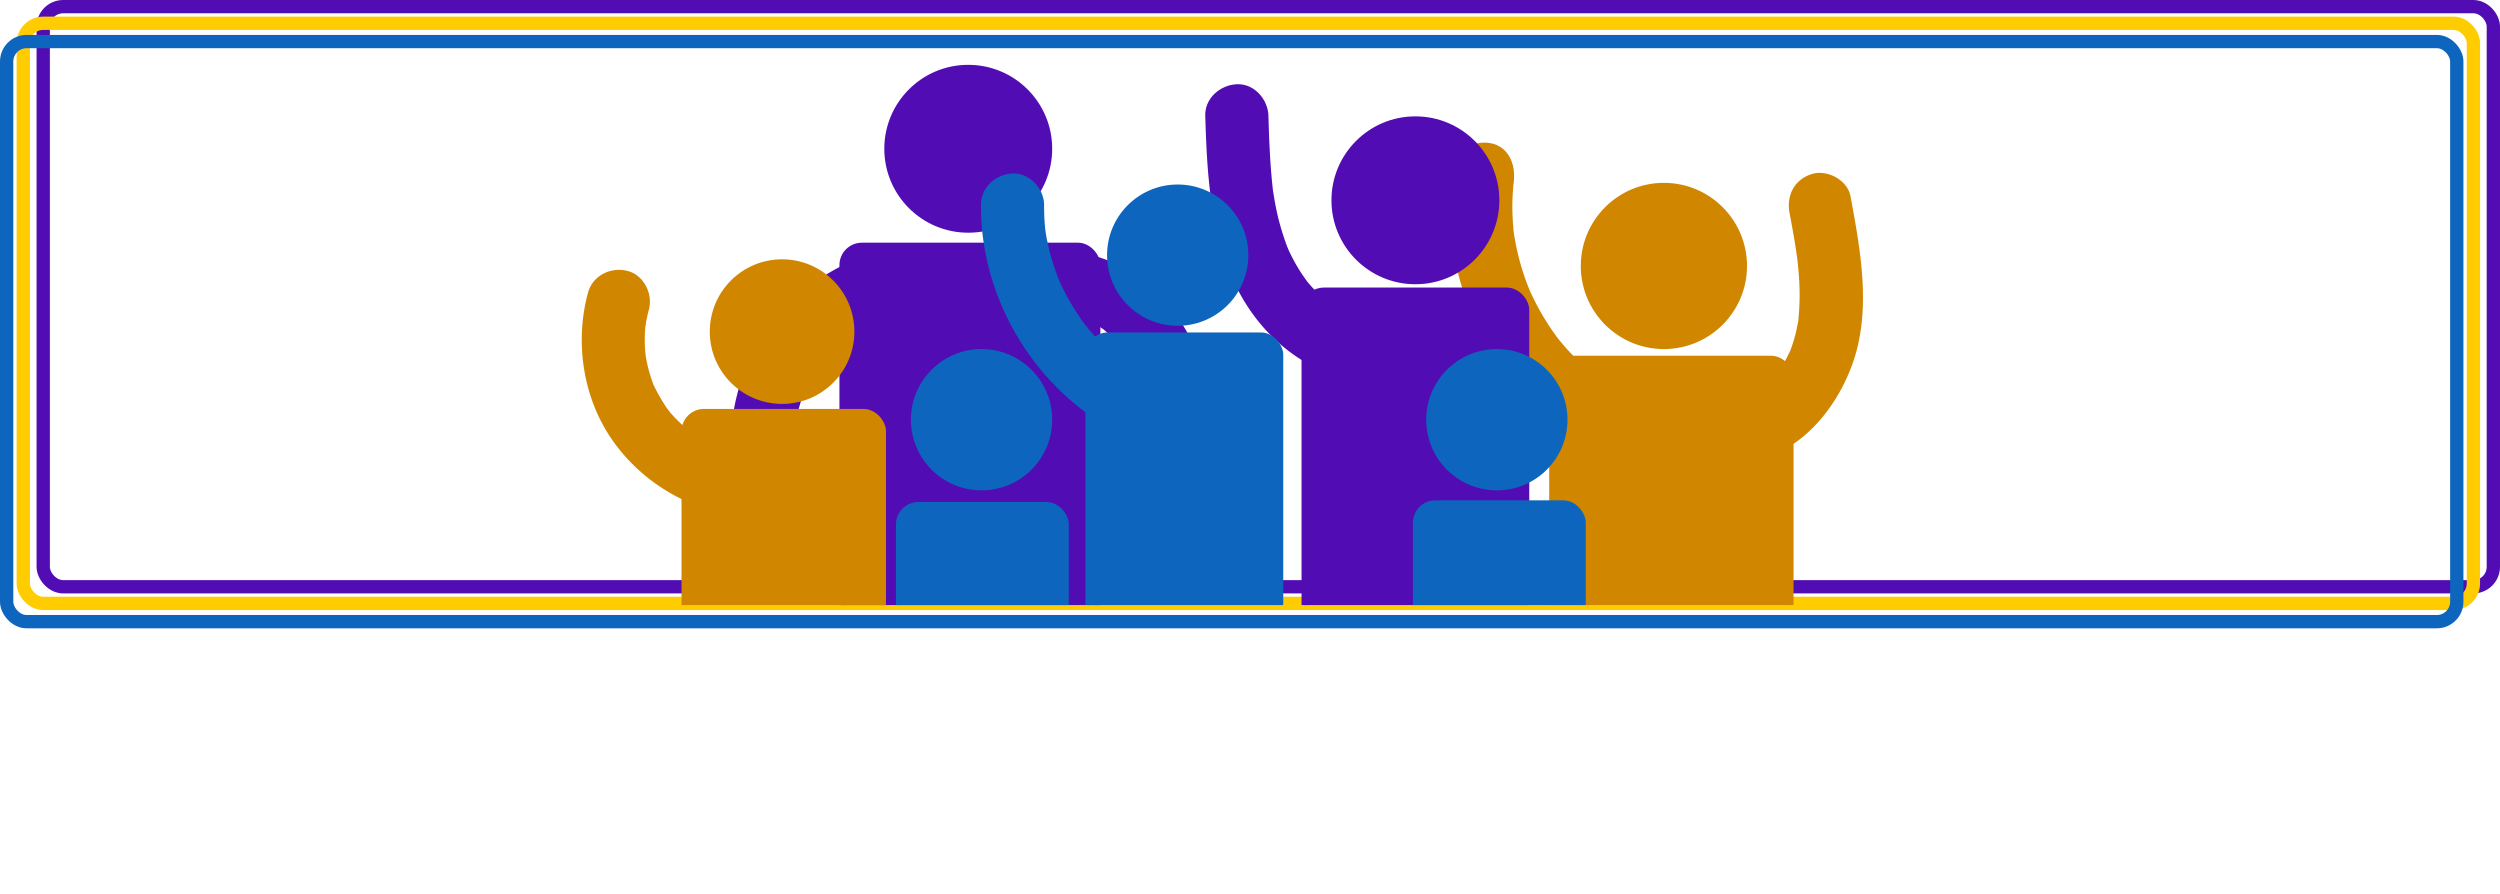 <svg xmlns="http://www.w3.org/2000/svg" xmlns:xlink="http://www.w3.org/1999/xlink" viewBox="0 0 1504 538"><defs><style>.ae9ac15f-2aa5-4efa-a0be-b6a2b62c7382,.b26fc574-1f0c-4b0f-9623-34c73da1090d,.ea956cf4-d157-43a6-b93f-9a400a14d8f0,.fa4ea571-16bb-4962-a7a0-00274cdca7cf{fill:none;}.ad30b058-daae-422e-ac81-d84aa017b0dc,.ae9ac15f-2aa5-4efa-a0be-b6a2b62c7382{stroke:#520cb3;}.a61fe62c-0fb5-4c53-979e-19ae3002304c,.ad30b058-daae-422e-ac81-d84aa017b0dc,.ae9ac15f-2aa5-4efa-a0be-b6a2b62c7382,.b26fc574-1f0c-4b0f-9623-34c73da1090d,.b5aed927-f231-4260-ab48-495f9506ca31,.fa4ea571-16bb-4962-a7a0-00274cdca7cf{stroke-miterlimit:10;}.ae9ac15f-2aa5-4efa-a0be-b6a2b62c7382,.b26fc574-1f0c-4b0f-9623-34c73da1090d,.fa4ea571-16bb-4962-a7a0-00274cdca7cf{stroke-width:8px;}.b26fc574-1f0c-4b0f-9623-34c73da1090d{stroke:#fc0;}.a61fe62c-0fb5-4c53-979e-19ae3002304c,.fa4ea571-16bb-4962-a7a0-00274cdca7cf{stroke:#0d65bd;}.b5aed927-f231-4260-ab48-495f9506ca31,.f1626f12-7108-44eb-94e3-2cf8f8150ce9{fill:#d18600;}.a4129dba-638b-4d5c-b167-8155b16ef0d0,.ad30b058-daae-422e-ac81-d84aa017b0dc{fill:#520cb3;}.a61fe62c-0fb5-4c53-979e-19ae3002304c,.e43eb749-0a03-49cb-bc43-a7b23cb85949{fill:#0d65bd;}.a61fe62c-0fb5-4c53-979e-19ae3002304c,.ad30b058-daae-422e-ac81-d84aa017b0dc,.b5aed927-f231-4260-ab48-495f9506ca31{stroke-width:3px;}.b5aed927-f231-4260-ab48-495f9506ca31{stroke:#d18600;}.a8dcb554-1b63-404f-a714-2316377cc8fc{clip-path:url(#ab89efcd-879e-4561-99d9-af90a5972a5e);}</style><clipPath id="ab89efcd-879e-4561-99d9-af90a5972a5e"><rect id="f9b9db6d-fc02-4329-ba33-54fe6a4d7049" data-name="SVGID" class="ea956cf4-d157-43a6-b93f-9a400a14d8f0" x="12.5" y="15" width="1474" height="349" rx="12"/></clipPath></defs><title>about_us_desk</title><g id="b209aa6d-c089-4f25-976b-e53d9dbbbd0a" data-name="Layer 2"><g id="e98780d9-eb82-48e3-bdb8-79ece08ba2af" data-name="About Us Illustration"><rect class="ae9ac15f-2aa5-4efa-a0be-b6a2b62c7382" x="26" y="4" width="1474" height="349" rx="12"/><rect class="b26fc574-1f0c-4b0f-9623-34c73da1090d" x="14" y="14" width="1474" height="349" rx="12"/><rect class="fa4ea571-16bb-4962-a7a0-00274cdca7cf" x="4" y="25" width="1474" height="349" rx="12"/><path class="f1626f12-7108-44eb-94e3-2cf8f8150ce9" d="M1052.63,278c29.87-5.42,51.19-30.65,61.36-57.86,12.19-32.62,5.41-69-.75-102.14-1.83-9.79-14.18-16.25-23.38-13.27-10.47,3.39-15.22,12.88-13.27,23.37,1.43,7.63,2.84,15.26,4,22.93.1.66.83,6.09.4,2.64.2,1.6.38,3.2.56,4.81.37,3.52.67,7,.86,10.58a148.16,148.16,0,0,1-.48,23c-.4,4,.53-1.79-.4,2.54-.32,1.49-.57,3-.9,4.48-.64,2.79-1.41,5.55-2.32,8.26-.38,1.14-.82,2.26-1.22,3.4-1.4,4.07,1.41-2.79-.33.78-1.27,2.6-2.56,5.17-4,7.66a47.76,47.76,0,0,1-4.8,7.15c1.59-1.8,1.27-1.62-.16,0-.93,1.07-1.89,2.12-2.88,3.13-1.61,1.65-3.63,4.2-5.71,5.21,4-2,.4-.36-.64.33s-2.34,1.5-3.54,2.18-2.45,1.3-3.7,1.91c-3.44,1.71,3.44-.9-.6.18-2.74.73-5.36,1.57-8.16,2.08-9.8,1.77-16.23,14.21-13.27,23.37,3.4,10.51,12.87,15.17,23.37,13.27Z"/><path class="f1626f12-7108-44eb-94e3-2cf8f8150ce9" d="M968.3,231.82c-2.91-1.83-5.69-3.79-8.5-5.76-3.11-2.18,2.44,2-1.36-1.07-1.33-1.08-2.63-2.18-3.92-3.31a142.08,142.08,0,0,1-13.41-13.47c-1.29-1.48-2.52-3-3.76-4.5-3.14-3.8,2.26,3.21-.61-.79-2-2.79-4-5.57-5.82-8.46a152.05,152.05,0,0,1-9.54-17.34c-.73-1.55-1.43-3.12-2.1-4.69,1.9,4.42,0-.23-.29-.9q-1.85-4.8-3.35-9.71a149.45,149.45,0,0,1-4.53-19.25c-.13-.72-.24-1.44-.35-2.17q-.46-3.24.09.7a40.26,40.26,0,0,1-.45-4.37q-.46-5.1-.54-10.23c-.05-3.41,0-6.83.22-10.24.09-1.47.2-2.93.33-4.39.09-1,1-7.55.2-2.23,1.39-9.8-2.4-20.9-13.27-23.37-9-2-21.88,2.74-23.38,13.27A169.11,169.11,0,0,0,888,195a163.43,163.43,0,0,0,61.17,69.67c8.42,5.32,21.31,2.05,26-6.81a19.41,19.41,0,0,0-6.81-26Z"/><path class="a4129dba-638b-4d5c-b167-8155b16ef0d0" d="M812.69,189.15a30.15,30.15,0,0,1-4.14-1.52c4.24,2.25-.11-.17-.77-.51a70.76,70.76,0,0,1-7.51-4.43c-.87-.58-4.41-3.3-.85-.46q-1.73-1.36-3.36-2.82c-2-1.78-3.94-3.66-5.78-5.63q-1.5-1.6-2.94-3.3-.72-.84-1.41-1.71c1.29,1.72,1.52,2,.7.92-1.59-2.22-3.17-4.42-4.63-6.74q-2.38-3.78-4.44-7.76c-.69-1.32-1.35-2.66-2-4-.32-.68-2.14-5.31-.47-.91a157.93,157.93,0,0,1-6-18.76c-.8-3.27-1.49-6.56-2.1-9.87-.33-1.81-.61-3.63-.92-5.44-.77-4.51.15,1.92-.32-2.24-1.67-14.72-2.23-29.48-2.66-44.28-.29-9.92-8.53-19.47-19-19-10,.45-19.31,8.36-19,19,1,33.35,2.73,67,16.41,98,11.78,26.65,33.23,48.65,61.05,58.14C812,229,823.77,222.11,826,212.52c2.4-10.55-3.19-19.93-13.27-23.37Z"/><path class="a4129dba-638b-4d5c-b167-8155b16ef0d0" d="M641.21,189.09c.89,0,5.85,0,.77-.13a18.76,18.76,0,0,1,3.56.66,67.08,67.08,0,0,1,7.61,2.25c3.71,1.27-3-1.71.78.36,1.06.58,2.16,1.09,3.22,1.67,2.35,1.31,4.57,2.78,6.78,4.31,2.93,2-1.44-1.37.23.18.89.84,1.88,1.6,2.79,2.43,2,1.84,3.93,3.78,5.76,5.8.83.93,1.62,1.88,2.43,2.83,3.21,3.73-2.11-3.18.67.88,1.55,2.26,3.07,4.5,4.46,6.86,1.48,2.51,2.83,5.09,4.07,7.73.19.38,2,4.66,1.2,2.61s.86,2.29,1,2.69A159.49,159.49,0,0,1,692.06,249c1.48,6.41,2.63,12.88,3.63,19.38.22,1.48.42,3,.65,4.45.34,2.2-.31-2.44.16,1.18s.9,7.11,1.33,10.67c1.2,9.83,7.88,19.5,19,19,9.26-.41,20.29-8.43,19-19-3.72-30.5-7.46-62.63-24.29-89.2-15.64-24.68-40.58-42.82-70.33-44.38-9.94-.52-19.44,9.11-19,19,.48,10.74,8.35,18.44,19,19Z"/><circle class="a61fe62c-0fb5-4c53-979e-19ae3002304c" cx="708.5" cy="153.5" r="41"/><path class="a4129dba-638b-4d5c-b167-8155b16ef0d0" d="M528,151.48a123.78,123.78,0,0,0-71,53.77c-17.35,28.27-21.78,63.7-13.08,95.58,2.61,9.58,13.62,16.42,23.37,13.27s16.07-13.1,13.27-23.37c-.88-3.24-1.57-6.49-2.23-9.78-1.06-5.34.28,3.85-.25-1.57-.16-1.66-.32-3.32-.42-5-.19-3.34-.22-6.69-.09-10,.06-1.67.17-3.34.31-5,.08-1,.79-5.88.11-1.59a108.52,108.52,0,0,1,4.62-18.64c.19-.53,2-5.24,1.14-3.19s1.18-2.55,1.44-3.06a93.5,93.5,0,0,1,4.63-8.45c1.45-2.37,3-4.64,4.64-6.91,2.5-3.54-1.89,2,.76-.92,1-1.13,2-2.3,3-3.42q3.06-3.36,6.4-6.45c1.12-1,2.25-2,3.41-3,.51-.43,4.54-3.42.89-.81a118.23,118.23,0,0,1,15.41-9.58c1.35-.69,2.73-1.31,4.09-2,3.28-1.56-1.83.59.35-.14,3.12-1,6.16-2.2,9.33-3.11,9.54-2.74,16.45-13.54,13.27-23.37S538.21,148.55,528,151.48Z"/><circle class="ad30b058-daae-422e-ac81-d84aa017b0dc" cx="851.5" cy="120.5" r="49"/><circle class="ad30b058-daae-422e-ac81-d84aa017b0dc" cx="582.5" cy="89.5" r="49"/><circle class="b5aed927-f231-4260-ab48-495f9506ca31" cx="1001" cy="160" r="48.5"/><path class="f1626f12-7108-44eb-94e3-2cf8f8150ce9" d="M451.15,273c-.91-.06-3.77.08-4.57-.39,2.27.33,2.69.39,1.27.16-.76-.11-1.51-.24-2.26-.38-2.76-.52-5.48-1.17-8.18-1.95s-5.32-1.73-8-2.71c4.16,1.55-.14-.09-1.07-.53-1.38-.66-2.75-1.35-4.09-2.08a89.51,89.51,0,0,1-7.84-4.77c-1-.71-2.07-1.48-3.11-2.22s-.82-.6.83.63c-.6-.48-1.18-1-1.76-1.47q-3.19-2.74-6.11-5.77-1.59-1.67-3.08-3.39c-.46-.53-3.35-4.54-.85-.93a111.62,111.62,0,0,1-9-15.29c-1.92-4,.73,2.37-.56-1.46-.52-1.55-1.09-3.06-1.57-4.62a92.72,92.72,0,0,1-2.36-9.46c-.1-.5-.84-5-.44-2.28s-.23-2.56-.27-3.13a88.67,88.67,0,0,1-.21-8.93c0-1.62.13-3.25.26-4.86.07-.76,1-5.78.1-1.4.66-3.19,1.23-6.36,2.09-9.52,2.59-9.58-3.24-21.08-13.27-23.37s-20.6,3-23.38,13.27c-8.35,30.88-2.64,65.73,16.72,91.45A109.22,109.22,0,0,0,451.15,311c9.94.66,19.44-9.21,19-19-.48-10.86-8.35-18.29-19-19Z"/><g class="a8dcb554-1b63-404f-a714-2316377cc8fc"><rect class="ad30b058-daae-422e-ac81-d84aa017b0dc" x="506.5" y="147.5" width="154" height="296" rx="12"/><rect class="ad30b058-daae-422e-ac81-d84aa017b0dc" x="784.5" y="174.5" width="134" height="258" rx="12"/><rect class="b5aed927-f231-4260-ab48-495f9506ca31" x="933.5" y="215.5" width="144" height="217" rx="12"/><rect class="a61fe62c-0fb5-4c53-979e-19ae3002304c" x="851.5" y="302.5" width="101" height="126" rx="12"/><rect class="a61fe62c-0fb5-4c53-979e-19ae3002304c" x="654.5" y="201.5" width="116" height="233" rx="12"/><rect class="a61fe62c-0fb5-4c53-979e-19ae3002304c" x="540.5" y="303.5" width="101" height="233" rx="12"/><rect class="b5aed927-f231-4260-ab48-495f9506ca31" x="411.5" y="247.5" width="120" height="232" rx="12"/></g><circle class="a61fe62c-0fb5-4c53-979e-19ae3002304c" cx="590.5" cy="252.5" r="41"/><path class="e43eb749-0a03-49cb-bc43-a7b23cb85949" d="M684.5,223.37c-2.59-1.54-5.13-3.14-7.61-4.85q-1.54-1.07-3.06-2.19c-1.58-1.16-2.27-1.86-.32-.22A160.63,160.63,0,0,1,661.29,205q-3.13-3.24-6.06-6.67c-.81-1-1.58-2-2.39-2.9-1.49-1.73,1.84,2.6-.25-.32a160.53,160.53,0,0,1-9.42-14.5q-2-3.6-3.86-7.32c-.55-1.13-1.08-2.26-1.6-3.4-.32-.68-.63-1.37-.93-2.06.83,2,1,2.36.46,1.07-2-5.17-3.82-10.32-5.27-15.66-.71-2.66-1.35-5.34-1.9-8-.3-1.47-.58-2.95-.83-4.43-.1-.57-.7-4.81-.33-1.93s-.13-1.37-.18-2c-.15-1.49-.27-3-.37-4.49-.18-3-.24-6-.23-9,0-9.94-8.77-19.46-19-19s-19,8.35-19,19c-.21,53.62,29.18,105.34,75.19,132.81,8.54,5.1,21.23,2.19,26-6.82,4.85-9.18,2.3-20.55-6.81-26Z"/><circle class="b5aed927-f231-4260-ab48-495f9506ca31" cx="470.5" cy="199.5" r="42"/><circle class="a61fe62c-0fb5-4c53-979e-19ae3002304c" cx="900.5" cy="252.5" r="41"/></g></g></svg>